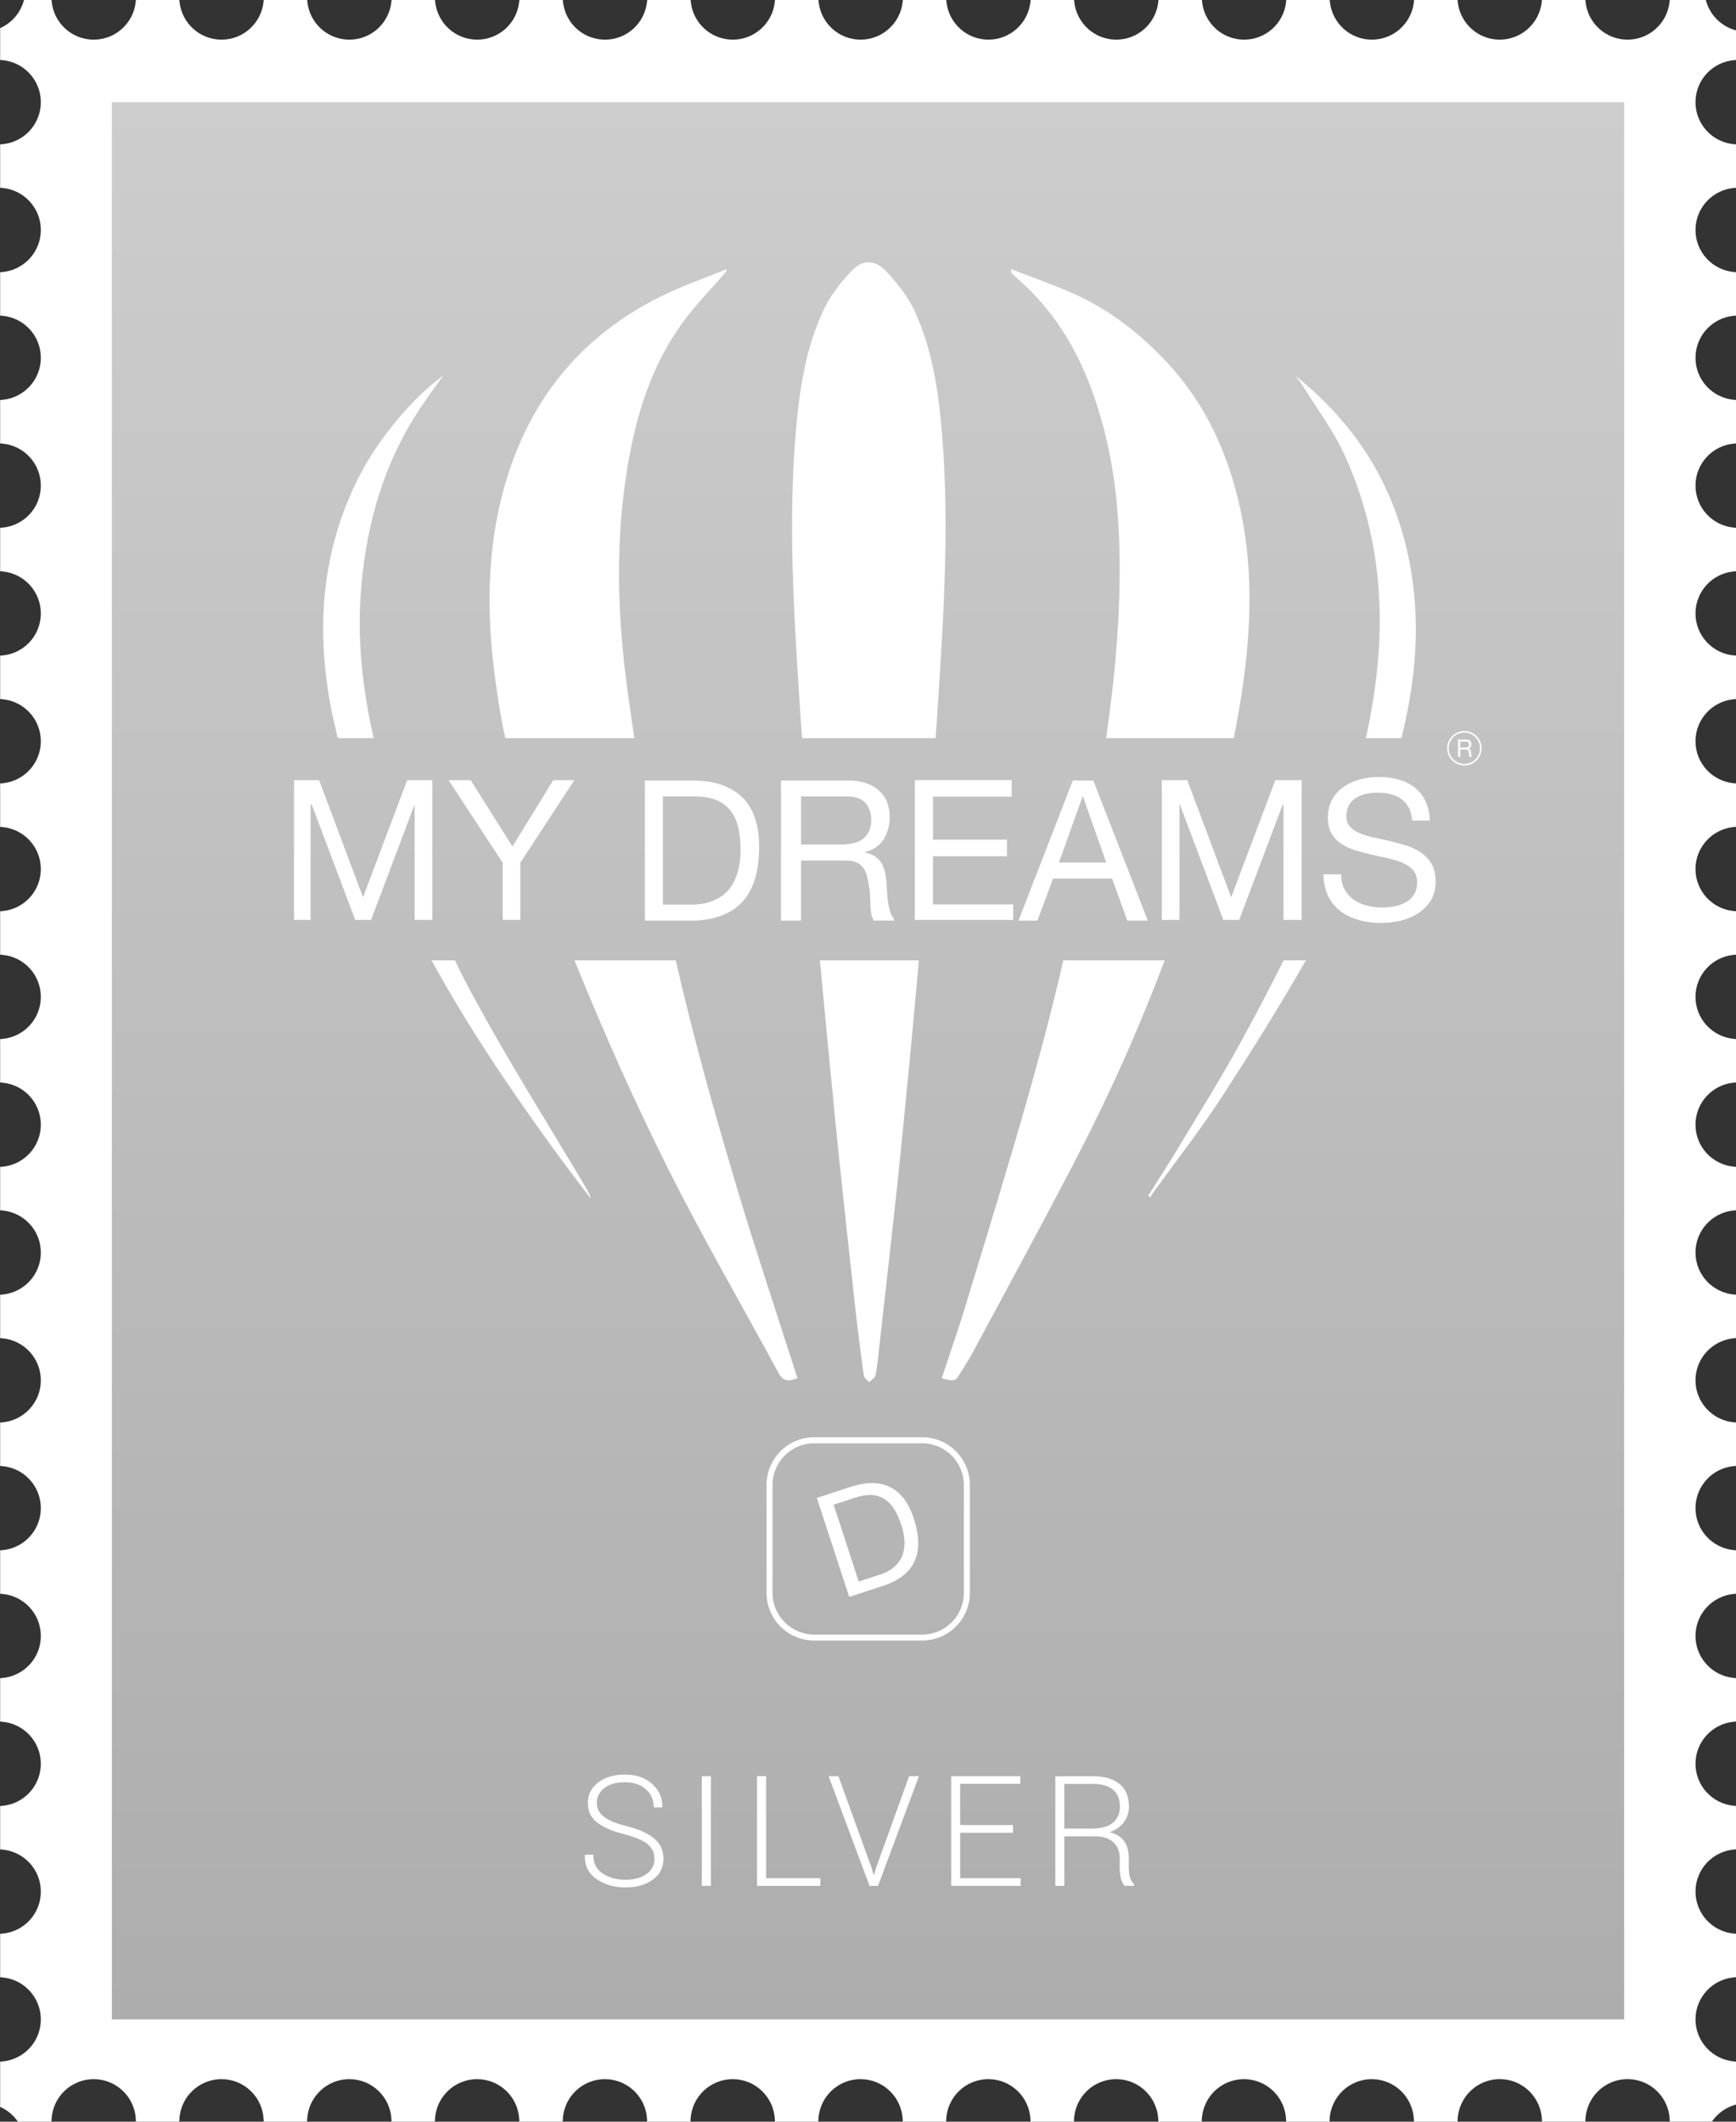 <?xml version="1.0" encoding="utf-8"?>
<!-- Generator: Adobe Illustrator 19.1.0, SVG Export Plug-In . SVG Version: 6.00 Build 0)  -->
<svg version="1.1" id="Слой_1" xmlns="http://www.w3.org/2000/svg" xmlns:xlink="http://www.w3.org/1999/xlink" x="0px" y="0px"
	 viewBox="252.64 365.945 90 110" style="enable-background:new 252.64 365.945 90 110;" xml:space="preserve">
<rect x="252.64" y="365.945" width="90" height="110" fill="#333333" stroke="none"/>
<style type="text/css">
	.st0{fill:#FFFFFF;}
	.st1{fill:url(#SVGID_1_);}
</style>
<g>
	<g>
		<g>
			<path class="st0" d="M325.945,475.945l-0.004-0.109c-0.05-1.165-1.007-2.096-2.185-2.096
				l0,0c-1.177-0.001-2.134,0.93-2.185,2.096l0,0l-0.004,0.108h-2.248l-0.004-0.108
				c-0.05-1.165-1.007-2.096-2.184-2.096l0,0c-1.178-0.001-2.136,0.93-2.185,2.096
				l0,0l-0.005,0.109h-2.248l-0.004-0.109c-0.049-1.165-1.007-2.096-2.184-2.096l0,0
				c-1.178-0.001-2.135,0.93-2.185,2.096l0,0l-0.004,0.108h-2.249l-0.004-0.108
				c-0.05-1.165-1.007-2.096-2.184-2.096l0,0
				c-1.178-0.001-2.135,0.93-2.185,2.096l0,0l-0.004,0.109h-2.248l-0.004-0.109
				c-0.05-1.165-1.007-2.096-2.185-2.096l0,0c-1.178-0.001-2.135,0.93-2.184,2.096
				l0,0l-0.005,0.108h-2.249l-0.004-0.108c-0.05-1.165-1.007-2.096-2.184-2.096l0,0
				c-1.178-0.001-2.136,0.93-2.185,2.096l0,0l-0.005,0.109h-2.247l-0.004-0.109
				c-0.05-1.165-1.007-2.096-2.185-2.096l0,0c-1.177-0.001-2.135,0.93-2.184,2.096
				l0,0l-0.004,0.108h-2.249l-0.004-0.108c-0.05-1.165-1.007-2.096-2.184-2.096l0,0
				c-1.177-0.001-2.136,0.93-2.185,2.096l0,0l-0.005,0.109h-2.248l-0.004-0.109
				c-0.049-1.165-1.007-2.096-2.184-2.096l0,0c-1.177-0.001-2.135,0.93-2.185,2.096
				l0,0l-0.004,0.108h-2.249l-0.004-0.108c-0.049-1.165-1.007-2.096-2.184-2.096l0,0
				c-1.177-0.001-2.135,0.93-2.184,2.096l0,0l-0.005,0.109h-2.248l-0.004-0.109
				c-0.049-1.165-1.007-2.096-2.185-2.096l0,0
				c-1.178-0.001-2.135,0.93-2.184,2.096l0,0l-0.004,0.109h-1.74l-0.034-0.048
				c-0.213-0.293-0.495-0.532-0.825-0.69l0,0l-0.064-0.031v-2.344l0.104-0.008
				c1.123-0.093,2.006-1.033,2.006-2.18l0,0c0-1.148-0.883-2.087-2.006-2.18l0,0
				l-0.104-0.009v-2.249l0.104-0.009c1.123-0.093,2.006-1.032,2.006-2.18l0,0
				c0-1.148-0.883-2.087-2.006-2.181l0,0l-0.104-0.008v-2.25l0.104-0.008
				c1.123-0.093,2.006-1.033,2.006-2.18l0,0c0-1.148-0.883-2.087-2.006-2.181l0,0
				l-0.104-0.009v-2.249l0.104-0.009c1.123-0.093,2.006-1.032,2.006-2.18l0,0
				c0-1.147-0.883-2.087-2.006-2.18l0,0l-0.104-0.009v-2.25l0.104-0.008
				c1.123-0.093,2.006-1.033,2.006-2.18l0,0c0-1.148-0.883-2.087-2.006-2.18l0,0
				l-0.104-0.009v-2.249l0.104-0.008c1.123-0.093,2.006-1.033,2.006-2.18l0,0
				c0-1.148-0.883-2.087-2.006-2.18l0,0l-0.104-0.009v-2.25l0.104-0.008
				c1.123-0.093,2.006-1.033,2.006-2.18l0,0c0-1.147-0.883-2.087-2.006-2.18l0,0
				l-0.104-0.009v-2.249l0.104-0.009c1.123-0.093,2.006-1.033,2.006-2.18l0,0
				c0-1.148-0.883-2.087-2.006-2.18l0,0l-0.104-0.008v-2.25l0.104-0.009
				c1.123-0.093,2.006-1.033,2.006-2.18l0,0c0-1.147-0.883-2.087-2.006-2.18l0,0
				l-0.104-0.008v-2.25l0.104-0.008c1.123-0.093,2.006-1.033,2.006-2.18l0,0
				c0-1.147-0.883-2.087-2.006-2.18l0,0l-0.104-0.009v-2.25l0.104-0.008
				c1.123-0.093,2.006-1.033,2.006-2.18l0,0c0-1.148-0.883-2.087-2.006-2.18l0,0
				l-0.104-0.009v-2.249l0.104-0.008c1.123-0.093,2.006-1.033,2.006-2.18l0,0
				c0-1.147-0.883-2.087-2.006-2.18l0,0l-0.104-0.009v-2.25l0.104-0.008
				c1.123-0.093,2.006-1.033,2.006-2.18l0,0c0-1.148-0.883-2.088-2.006-2.18l0,0
				l-0.104-0.009v-2.249l0.104-0.009c1.123-0.093,2.006-1.033,2.006-2.18l0,0
				c0-1.148-0.883-2.087-2.006-2.18l0,0l-0.104-0.009v-2.249l0.104-0.009
				c1.123-0.093,2.006-1.033,2.006-2.18l0,0c0-1.147-0.883-2.087-2.006-2.18l0,0
				l-0.104-0.008v-2.25l0.104-0.008c1.123-0.093,2.006-1.033,2.006-2.18l0,0
				c0-1.147-0.883-2.087-2.006-2.18l0,0l-0.104-0.009v-1.65l0.064-0.03
				c0.551-0.266,0.974-0.755,1.15-1.35l0,0l0.024-0.081h1.426l0.011,0.102
				c0.116,1.099,1.046,1.957,2.177,1.956l0,0c1.13,0.001,2.061-0.857,2.177-1.956
				l0,0l0.011-0.102h2.251l0.011,0.102c0.116,1.099,1.046,1.957,2.177,1.956l0,0
				c1.13,0.001,2.06-0.857,2.177-1.956l0,0l0.011-0.102h2.252l0.01,0.102
				c0.116,1.099,1.047,1.957,2.177,1.956l0,0c1.13,0.001,2.06-0.857,2.177-1.956
				l0,0l0.011-0.102h2.251l0.011,0.102c0.116,1.099,1.047,1.957,2.177,1.956l0,0
				c1.13,0.001,2.06-0.857,2.176-1.956l0,0l0.011-0.102h2.251l0.011,0.102
				c0.116,1.099,1.046,1.957,2.177,1.956l0,0c1.131,0.001,2.06-0.857,2.177-1.956
				l0,0l0.011-0.102h2.25l0.011,0.102c0.116,1.099,1.047,1.957,2.177,1.956l0,0
				c1.13,0.001,2.06-0.857,2.177-1.956l0,0l0.011-0.102h2.251l0.011,0.102
				c0.116,1.099,1.046,1.957,2.177,1.956l0,0c1.13,0.001,2.06-0.857,2.177-1.956
				l0,0l0.01-0.102h2.251l0.011,0.102c0.117,1.099,1.047,1.957,2.177,1.956l0,0
				c1.13,0.001,2.06-0.857,2.177-1.956l0,0l0.011-0.102h2.251l0.011,0.102
				c0.117,1.099,1.047,1.957,2.177,1.956l0,0c1.13,0.001,2.06-0.857,2.177-1.956
				l0,0l0.011-0.102h2.251l0.012,0.102c0.116,1.099,1.046,1.957,2.177,1.956l0,0
				c1.13,0.001,2.06-0.857,2.176-1.956l0,0l0.01-0.102h2.251l0.011,0.102
				c0.116,1.099,1.046,1.957,2.177,1.956l0,0c1.131,0.001,2.06-0.857,2.177-1.956
				l0,0l0.01-0.102h2.251l0.012,0.102c0.116,1.099,1.047,1.957,2.177,1.956l0,0
				c1.13,0.001,2.06-0.857,2.177-1.956l0,0l0.011-0.102h2.251l0.011,0.102
				c0.116,1.099,1.046,1.957,2.177,1.956l0,0c1.13,0.001,2.06-0.857,2.177-1.956
				l0,0l0.011-0.102h1.866l0.025,0.081c0.209,0.707,0.766,1.265,1.473,1.476l0,0
				l0.081,0.024v1.53l-0.104,0.009c-1.123,0.093-2.007,1.033-2.007,2.18l0,0
				c0,1.147,0.884,2.087,2.007,2.18l0,0l0.104,0.008v2.25l-0.104,0.008
				c-1.123,0.093-2.007,1.033-2.007,2.18l0,0c0,1.147,0.884,2.086,2.007,2.18l0,0
				l0.103,0.008v2.25l-0.103,0.008c-1.123,0.093-2.007,1.033-2.007,2.18l0,0
				c0,1.147,0.884,2.086,2.007,2.18l0,0l0.104,0.008v2.25l-0.104,0.009
				c-1.123,0.093-2.007,1.033-2.007,2.18l0,0c0,1.146,0.884,2.086,2.007,2.18l0,0
				l0.103,0.008v2.25l-0.103,0.009c-1.123,0.093-2.007,1.033-2.007,2.18l0,0
				c0,1.147,0.884,2.087,2.007,2.18l0,0l0.104,0.008v2.25l-0.104,0.008
				c-1.123,0.093-2.007,1.033-2.007,2.18l0,0c0,1.147,0.884,2.086,2.007,2.18l0,0
				l0.103,0.008v2.25l-0.103,0.009c-1.123,0.093-2.007,1.033-2.007,2.18l0,0
				c0,1.147,0.884,2.087,2.007,2.18l0,0l0.104,0.008v2.25l-0.104,0.008
				c-1.123,0.093-2.007,1.033-2.007,2.18l0,0c0,1.147,0.884,2.086,2.007,2.18l0,0
				l0.103,0.008v2.25l-0.103,0.008c-1.123,0.093-2.007,1.033-2.007,2.18l0,0
				c0,1.147,0.884,2.086,2.007,2.18l0,0l0.104,0.008v2.25l-0.104,0.009
				c-1.123,0.093-2.007,1.033-2.007,2.18l0,0c0,1.147,0.884,2.087,2.007,2.18l0,0
				l0.103,0.008v2.25l-0.103,0.009c-1.123,0.093-2.007,1.033-2.007,2.18l0,0
				c0,1.147,0.884,2.086,2.007,2.18l0,0l0.104,0.008v2.25l-0.104,0.008
				c-1.123,0.093-2.007,1.033-2.007,2.18l0,0c0,1.147,0.884,2.086,2.007,2.18l0,0
				l0.103,0.008v2.25l-0.103,0.009c-1.123,0.093-2.007,1.033-2.007,2.18l0,0
				c0,1.147,0.884,2.086,2.007,2.18l0,0l0.103,0.008v2.25l-0.103,0.008
				c-1.123,0.094-2.007,1.033-2.006,2.181l0,0c-0.001,1.147,0.883,2.086,2.006,2.18
				l0,0l0.103,0.008v2.25l-0.103,0.008c-1.123,0.094-2.007,1.033-2.006,2.181l0,0
				c-0.001,1.146,0.883,2.086,2.006,2.18l0,0l0.103,0.008v2.25l-0.103,0.009
				c-1.123,0.093-2.007,1.033-2.006,2.18l0,0c-0.001,1.146,0.883,2.086,2.006,2.18
				l0,0l0.103,0.008v2.224l-0.08,0.024c-0.467,0.14-0.868,0.431-1.148,0.818l0,0
				l-0.035,0.047h-2.179l-0.005-0.108c-0.049-1.165-1.007-2.096-2.184-2.096l0,0
				c-1.178-0.001-2.135,0.93-2.184,2.096l0,0l-0.005,0.108h-2.248l-0.004-0.108
				c-0.05-1.165-1.007-2.096-2.184-2.096l0,0
				c-1.178-0.001-2.136,0.93-2.185,2.096l0,0l-0.005,0.109H325.945L325.945,475.945z
				 M341.262,475.718c0.289-0.381,0.688-0.674,1.151-0.83l0,0v-1.85
				c-1.189-0.15-2.11-1.164-2.11-2.394l0,0c0.001-1.231,0.921-2.244,2.11-2.395
				l0,0v-1.837c-1.189-0.15-2.11-1.164-2.11-2.394l0,0
				c0.001-1.231,0.921-2.245,2.11-2.395l0,0v-1.837
				c-1.189-0.15-2.11-1.164-2.11-2.394l0,0c0.001-1.231,0.921-2.245,2.11-2.395
				l0,0v-1.837c-1.189-0.15-2.11-1.165-2.11-2.395l0,0
				c0-1.23,0.92-2.244,2.11-2.395l0,0v-1.836
				c-1.189-0.151-2.11-1.165-2.11-2.395l0,0c0-1.231,0.92-2.244,2.109-2.395l0,0
				v-1.836c-1.189-0.151-2.109-1.165-2.109-2.395l0,0
				c0-1.231,0.92-2.245,2.11-2.395l0,0v-1.837
				c-1.189-0.15-2.11-1.164-2.11-2.395l0,0c0-1.23,0.92-2.244,2.109-2.395l0,0
				v-1.836c-1.189-0.151-2.109-1.165-2.109-2.395l0,0
				c0-1.231,0.92-2.245,2.11-2.395l0,0v-1.837
				c-1.189-0.15-2.11-1.164-2.11-2.395l0,0c0-1.23,0.92-2.244,2.109-2.395l0,0
				v-1.837c-1.189-0.151-2.109-1.164-2.109-2.395l0,0
				c0-1.23,0.92-2.244,2.11-2.395l0,0v-1.836
				c-1.189-0.151-2.11-1.165-2.11-2.395l0,0c0-1.231,0.92-2.244,2.109-2.395l0,0
				v-1.836c-1.189-0.151-2.109-1.165-2.109-2.395l0,0
				c0-1.231,0.92-2.245,2.11-2.395l0,0v-1.837
				c-1.189-0.15-2.11-1.164-2.11-2.394l0,0c0-1.231,0.92-2.245,2.109-2.396l0,0
				v-1.836c-1.189-0.151-2.109-1.165-2.109-2.395l0,0
				c0-1.231,0.92-2.245,2.11-2.395l0,0v-1.837
				c-1.189-0.15-2.11-1.164-2.11-2.395l0,0c0-1.23,0.92-2.244,2.109-2.395l0,0
				v-1.837c-1.189-0.151-2.109-1.164-2.109-2.395l0,0
				c0-1.23,0.92-2.244,2.109-2.395l0,0v-1.157
				c-0.715-0.241-1.279-0.806-1.518-1.522l0,0h-1.497
				c-0.173,1.165-1.177,2.058-2.389,2.058l0,0c-1.212,0-2.215-0.893-2.389-2.058l0,0
				h-1.849c-0.173,1.165-1.176,2.058-2.388,2.058l0,0
				c-1.212,0-2.216-0.893-2.389-2.058l0,0h-1.848
				c-0.173,1.165-1.177,2.058-2.389,2.058l0,0c-1.213,0-2.216-0.893-2.389-2.058l0,0
				h-1.849c-0.173,1.164-1.176,2.058-2.388,2.058l0,0
				c-1.213,0-2.216-0.893-2.39-2.058l0,0h-1.848
				c-0.173,1.165-1.176,2.058-2.389,2.058l0,0c-1.213,0-2.216-0.893-2.389-2.058l0,0
				h-1.849c-0.173,1.165-1.177,2.058-2.389,2.058l0,0
				c-1.212,0-2.216-0.893-2.389-2.058l0,0h-1.849
				c-0.173,1.165-1.176,2.058-2.389,2.058l0,0c-1.212,0-2.215-0.893-2.389-2.058l0,0
				h-1.849c-0.173,1.164-1.176,2.058-2.388,2.058l0,0
				c-1.213,0-2.216-0.893-2.389-2.058l0,0h-1.848
				c-0.173,1.165-1.177,2.058-2.389,2.058l0,0c-1.213,0-2.216-0.893-2.389-2.058l0,0
				h-1.849c-0.173,1.165-1.176,2.058-2.388,2.058l0,0
				c-1.213,0-2.216-0.893-2.39-2.058l0,0h-1.848
				c-0.173,1.165-1.177,2.058-2.389,2.058l0,0c-1.213,0-2.216-0.893-2.389-2.058l0,0
				h-1.849c-0.173,1.165-1.176,2.058-2.389,2.058l0,0
				c-1.212,0-2.216-0.893-2.389-2.058l0,0h-1.848
				c-0.174,1.165-1.177,2.058-2.389,2.058l0,0c-1.212,0-2.215-0.893-2.389-2.058l0,0
				h-1.057c-0.201,0.597-0.628,1.089-1.179,1.376l0,0v1.303
				c1.189,0.15,2.11,1.164,2.11,2.395l0,0c0,1.231-0.92,2.245-2.11,2.395l0,0
				v1.837c1.189,0.15,2.11,1.164,2.11,2.395l0,0c0,1.231-0.92,2.245-2.11,2.395
				l0,0v1.837c1.189,0.15,2.11,1.164,2.11,2.395l0,0
				c0,1.23-0.92,2.245-2.11,2.395l0,0v1.836c1.189,0.15,2.11,1.165,2.11,2.396
				l0,0c0,1.23-0.92,2.244-2.11,2.394l0,0v1.837
				c1.189,0.15,2.11,1.164,2.11,2.395l0,0c0,1.231-0.92,2.245-2.11,2.395l0,0
				v1.836c1.189,0.151,2.11,1.165,2.11,2.395l0,0c0,1.23-0.92,2.245-2.11,2.395
				l0,0v1.836c1.189,0.15,2.11,1.164,2.11,2.395l0,0
				c0,1.231-0.92,2.245-2.11,2.395l0,0v1.837c1.189,0.15,2.11,1.164,2.11,2.395
				l0,0c0,1.231-0.92,2.245-2.11,2.395l0,0v1.837
				c1.189,0.15,2.11,1.164,2.11,2.395l0,0c0,1.23-0.92,2.245-2.11,2.395l0,0
				v1.836c1.189,0.15,2.11,1.165,2.11,2.395l0,0c0,1.231-0.92,2.245-2.11,2.395
				l0,0v1.837c1.189,0.15,2.11,1.164,2.11,2.395l0,0
				c0,1.231-0.92,2.245-2.11,2.395l0,0v1.836c1.189,0.151,2.11,1.165,2.11,2.395
				l0,0c0,1.23-0.92,2.245-2.11,2.395l0,0v1.836
				c1.189,0.15,2.11,1.164,2.11,2.395l0,0c-0.001,1.231-0.921,2.245-2.11,2.395
				l0,0v1.837c1.189,0.15,2.11,1.164,2.11,2.395l0,0
				c0,1.23-0.92,2.244-2.11,2.394l0,0v1.837c1.189,0.15,2.11,1.164,2.11,2.395
				l0,0c0,1.231-0.92,2.244-2.11,2.395l0,0v1.837
				c1.189,0.15,2.11,1.163,2.11,2.395l0,0c0,1.23-0.92,2.244-2.11,2.394l0,0
				v1.997c0.319,0.165,0.595,0.399,0.811,0.683l0,0h1.411
				c0.107-1.234,1.141-2.204,2.403-2.204l0,0c1.263,0,2.297,0.97,2.404,2.204l0,0
				h1.819c0.108-1.234,1.141-2.204,2.404-2.204l0,0c1.263,0,2.297,0.97,2.404,2.205
				l0,0h1.819c0.107-1.235,1.14-2.205,2.404-2.205l0,0
				c1.263,0,2.296,0.97,2.404,2.204l0,0h1.819c0.108-1.234,1.141-2.204,2.404-2.204
				l0,0c1.263,0,2.297,0.97,2.403,2.205l0,0h1.819
				c0.107-1.235,1.141-2.205,2.404-2.205l0,0c1.263,0,2.296,0.97,2.404,2.204l0,0
				h1.819c0.108-1.234,1.14-2.204,2.404-2.204l0,0c1.263,0,2.296,0.97,2.403,2.205
				l0,0h1.82c0.107-1.235,1.14-2.205,2.403-2.205l0,0c1.263,0,2.296,0.97,2.404,2.204
				l0,0h1.819c0.107-1.234,1.14-2.204,2.404-2.204l0,0
				c1.263,0,2.297,0.97,2.404,2.205l0,0h1.819c0.107-1.235,1.14-2.205,2.404-2.205
				l0,0c1.263,0,2.296,0.97,2.404,2.204l0,0h1.819
				c0.108-1.234,1.141-2.204,2.404-2.204l0,0c1.263,0,2.297,0.97,2.403,2.205l0,0
				h1.819c0.107-1.235,1.14-2.205,2.404-2.205l0,0c1.263,0,2.296,0.97,2.404,2.204
				l0,0h1.819c0.108-1.234,1.141-2.204,2.404-2.204l0,0
				c1.263,0,2.296,0.97,2.403,2.205l0,0h1.82c0.107-1.235,1.14-2.205,2.404-2.205
				l0,0c1.263,0,2.296,0.97,2.404,2.205l0,0H341.262L341.262,475.718z"/>
			<path class="st0" d="M340.417,470.644c0-1.207,0.929-2.195,2.11-2.293v-2.041
				c-1.181-0.099-2.11-1.086-2.11-2.293c0-1.207,0.929-2.195,2.11-2.293v-2.041
				c-1.181-0.099-2.11-1.086-2.11-2.293c0-1.207,0.929-2.195,2.11-2.293v-2.041
				c-1.181-0.098-2.11-1.086-2.11-2.293c0-1.207,0.929-2.195,2.11-2.293v-2.041
				c-1.181-0.098-2.11-1.086-2.11-2.293c0-1.207,0.929-2.195,2.11-2.293v-2.041
				c-1.181-0.098-2.11-1.086-2.11-2.293c0-1.207,0.929-2.195,2.11-2.293v-2.041
				c-1.181-0.098-2.11-1.086-2.11-2.293c0-1.207,0.929-2.195,2.11-2.293v-2.041
				c-1.181-0.098-2.11-1.087-2.11-2.293c0-1.207,0.929-2.195,2.11-2.293v-2.041
				c-1.181-0.098-2.11-1.086-2.11-2.293s0.929-2.195,2.11-2.293v-2.041
				c-1.181-0.098-2.11-1.087-2.11-2.293c0-1.207,0.929-2.195,2.11-2.293v-2.041
				c-1.181-0.098-2.11-1.086-2.11-2.293c0-1.207,0.929-2.195,2.11-2.293v-2.041
				c-1.181-0.098-2.11-1.087-2.11-2.293s0.929-2.195,2.11-2.293v-2.041
				c-1.181-0.098-2.11-1.086-2.11-2.293c0-1.207,0.929-2.195,2.11-2.293v-2.041
				c-1.181-0.098-2.11-1.087-2.11-2.293c0-1.207,0.929-2.195,2.11-2.293v-2.041
				c-1.181-0.098-2.11-1.086-2.11-2.293c0-1.207,0.929-2.195,2.11-2.293v-2.041
				c-1.181-0.098-2.11-1.087-2.11-2.293c0-1.207,0.929-2.195,2.11-2.293v-1.342
				c-0.743-0.222-1.329-0.808-1.549-1.552h-1.68
				c-0.122,1.157-1.1,2.058-2.289,2.058c-1.189,0-2.167-0.901-2.289-2.058
				h-2.048c-0.122,1.157-1.1,2.058-2.289,2.058
				c-1.189,0-2.167-0.901-2.289-2.058h-2.048
				c-0.122,1.157-1.1,2.058-2.289,2.058s-2.167-0.901-2.289-2.058H319.419
				c-0.122,1.157-1.1,2.058-2.289,2.058c-1.189,0-2.167-0.901-2.289-2.058
				h-2.048c-0.122,1.157-1.101,2.058-2.289,2.058c-1.189,0-2.167-0.901-2.289-2.058
				h-2.048c-0.122,1.157-1.1,2.058-2.289,2.058
				c-1.189,0-2.167-0.901-2.289-2.058h-2.048
				c-0.122,1.157-1.1,2.058-2.289,2.058c-1.189,0-2.167-0.901-2.289-2.058
				h-2.048c-0.122,1.157-1.1,2.058-2.289,2.058c-1.189,0-2.167-0.901-2.289-2.058
				h-2.048c-0.122,1.157-1.101,2.058-2.289,2.058
				c-1.189,0-2.167-0.901-2.289-2.058h-2.048
				c-0.122,1.157-1.1,2.058-2.289,2.058c-1.189,0-2.167-0.901-2.289-2.058
				h-2.048c-0.122,1.157-1.1,2.058-2.29,2.058
				c-1.189,0-2.167-0.901-2.289-2.058h-2.048
				c-0.122,1.157-1.1,2.058-2.289,2.058c-1.189,0-2.167-0.901-2.289-2.058
				h-2.048c-0.122,1.157-1.1,2.058-2.289,2.058s-2.167-0.901-2.289-2.058h-1.24
				c-0.185,0.626-0.63,1.14-1.209,1.419v1.475
				c1.181,0.098,2.11,1.086,2.11,2.293c0,1.207-0.929,2.195-2.11,2.293v2.041
				c1.181,0.098,2.11,1.086,2.11,2.293c0,1.207-0.929,2.195-2.11,2.293v2.041
				c1.181,0.098,2.11,1.086,2.11,2.293c0,1.207-0.929,2.195-2.11,2.293v2.041
				c1.181,0.098,2.11,1.086,2.11,2.293c0,1.207-0.929,2.195-2.11,2.293v2.041
				c1.181,0.098,2.11,1.086,2.11,2.293s-0.929,2.195-2.11,2.293v2.041
				c1.181,0.098,2.11,1.086,2.11,2.293s-0.929,2.195-2.11,2.293v2.041
				c1.181,0.098,2.11,1.086,2.11,2.293s-0.929,2.195-2.11,2.293v2.041
				c1.181,0.098,2.11,1.086,2.11,2.293s-0.929,2.195-2.11,2.293v2.041
				c1.181,0.098,2.11,1.086,2.11,2.293c0,1.207-0.929,2.195-2.11,2.293v2.041
				c1.181,0.098,2.11,1.086,2.11,2.293c0,1.207-0.929,2.195-2.11,2.293v2.041
				c1.181,0.098,2.11,1.086,2.11,2.293s-0.929,2.195-2.11,2.293v2.041
				c1.181,0.098,2.11,1.086,2.11,2.293c0,1.207-0.929,2.195-2.11,2.293v2.041
				c1.181,0.098,2.11,1.086,2.11,2.293c0,1.207-0.929,2.195-2.11,2.293v2.041
				c1.181,0.098,2.11,1.086,2.11,2.293c0,1.207-0.929,2.195-2.11,2.293v2.041
				c1.181,0.098,2.11,1.086,2.11,2.293c0,1.207-0.929,2.195-2.11,2.293v2.041
				c1.181,0.098,2.11,1.086,2.11,2.293c0,1.207-0.929,2.195-2.11,2.293v2.168
				c0.346,0.167,0.644,0.417,0.867,0.726h1.573
				c0.052-1.225,1.059-2.204,2.297-2.204c1.239,0,2.246,0.979,2.298,2.204h2.031
				c0.052-1.225,1.059-2.204,2.298-2.204c1.239,0,2.246,0.979,2.297,2.204h2.031
				c0.052-1.225,1.059-2.204,2.297-2.204c1.239,0,2.246,0.979,2.298,2.204h2.031
				c0.052-1.225,1.059-2.204,2.298-2.204c1.239,0,2.246,0.979,2.297,2.204h2.031
				c0.052-1.225,1.059-2.204,2.297-2.204c1.239,0,2.246,0.979,2.298,2.204h2.031
				c0.052-1.225,1.059-2.204,2.298-2.204s2.246,0.979,2.297,2.204h2.031
				c0.052-1.225,1.059-2.204,2.297-2.204c1.239,0,2.246,0.979,2.298,2.204h2.031
				c0.052-1.225,1.059-2.204,2.298-2.204s2.246,0.979,2.297,2.204h2.031
				c0.052-1.225,1.059-2.204,2.297-2.204s2.246,0.979,2.298,2.204h2.031
				c0.052-1.225,1.059-2.204,2.298-2.204c1.239,0,2.246,0.979,2.297,2.204h2.031
				c0.052-1.225,1.059-2.204,2.297-2.204s2.246,0.979,2.298,2.204h2.031
				c0.052-1.225,1.059-2.204,2.298-2.204c1.239,0,2.246,0.979,2.297,2.204h2.031
				c0.052-1.225,1.059-2.204,2.297-2.204c1.239,0,2.246,0.979,2.297,2.204h2.013
				c0.294-0.407,0.716-0.713,1.207-0.86v-2.035
				C341.346,472.839,340.417,471.851,340.417,470.644z"/>
		</g>
		
			<linearGradient id="SVGID_1_" gradientUnits="userSpaceOnUse" x1="297.64" y1="470.645" x2="297.64" y2="371.245" gradientTransform="matrix(1 0 0 -1 0 841.89)">
			<stop  offset="0" style="stop-color:#CDCDCD"/>
			<stop  offset="1" style="stop-color:#ADADAD"/>
		</linearGradient>
		<polygon class="st1" points="336.841,470.645 258.44,470.645 258.44,371.245 336.841,371.245 
					"/>
	</g>
	<g>
		<path class="st0" d="M286.569,462.322c0-0.309-0.116-0.562-0.348-0.759
			c-0.232-0.196-0.635-0.37-1.211-0.521c-0.623-0.156-1.094-0.359-1.414-0.609
			c-0.32-0.25-0.48-0.587-0.48-1.012c0-0.435,0.179-0.789,0.537-1.063
			c0.358-0.273,0.819-0.41,1.381-0.41c0.586,0,1.059,0.163,1.418,0.488
			s0.534,0.723,0.523,1.192l-0.012,0.023h-0.43c0-0.38-0.135-0.693-0.404-0.938
			c-0.269-0.245-0.635-0.367-1.096-0.367c-0.456,0-0.812,0.102-1.069,0.305
			c-0.257,0.203-0.385,0.456-0.385,0.758c0,0.287,0.119,0.525,0.356,0.717
			c0.237,0.191,0.646,0.36,1.227,0.506c0.612,0.156,1.078,0.367,1.397,0.633
			c0.319,0.266,0.479,0.616,0.479,1.051c0,0.453-0.185,0.814-0.557,1.082
			c-0.371,0.268-0.844,0.402-1.42,0.402c-0.568,0-1.063-0.143-1.487-0.428
			c-0.423-0.285-0.628-0.701-0.615-1.248l0.008-0.023h0.43
			c0,0.441,0.165,0.769,0.496,0.982c0.331,0.213,0.72,0.319,1.168,0.319
			c0.451,0,0.815-0.099,1.092-0.296C286.43,462.909,286.569,462.647,286.569,462.322z
			"/>
		<path class="st0" d="M289.494,463.719h-0.469v-5.688h0.469V463.719z"/>
		<path class="st0" d="M292.357,463.32h2.813v0.398h-3.282v-5.688h0.469V463.32z"/>
		<path class="st0" d="M297.817,462.758l0.113,0.379h0.023l0.113-0.379l1.707-4.727h0.508
			l-2.121,5.688h-0.441l-2.121-5.688h0.508L297.817,462.758z"/>
		<path class="st0" d="M305.157,460.965h-2.739v2.356h3.137v0.398h-3.602v-5.688h3.582
			v0.398h-3.117v2.137h2.739V460.965z"/>
		<path class="st0" d="M307.817,461.148v2.571h-0.465v-5.684h1.926
			c0.609,0,1.077,0.134,1.402,0.4c0.326,0.267,0.488,0.657,0.488,1.17
			c0,0.302-0.087,0.572-0.262,0.811c-0.174,0.238-0.421,0.412-0.738,0.521
			c0.352,0.088,0.605,0.247,0.76,0.475c0.155,0.228,0.233,0.514,0.233,0.858
			v0.535c0,0.177,0.021,0.336,0.062,0.477c0.042,0.141,0.111,0.255,0.207,0.344v0.094
			h-0.477c-0.096-0.094-0.164-0.225-0.203-0.395s-0.059-0.345-0.059-0.527v-0.52
			c0-0.349-0.113-0.624-0.338-0.826c-0.225-0.202-0.54-0.303-0.944-0.303H307.817z
			 M307.817,460.75h1.402c0.513,0,0.888-0.104,1.125-0.311
			c0.237-0.207,0.355-0.486,0.355-0.838c0-0.375-0.118-0.663-0.353-0.865
			c-0.236-0.202-0.592-0.303-1.069-0.303h-1.461V460.75z"/>
	</g>
	<g>
		<g id="Rounded_Rectangle_1_3_">
			<g>
				<path class="st0" d="M300.45,450.859h-5.599c-1.284,0-2.328-1.044-2.328-2.328v-5.6
					c0-1.284,1.044-2.328,2.328-2.328h5.599c1.284,0,2.328,1.044,2.328,2.328v5.6
					C302.779,449.814,301.734,450.859,300.45,450.859z M294.851,440.629
					c-1.269,0-2.301,1.032-2.301,2.301v5.6c0,1.269,1.032,2.301,2.301,2.301h5.599
					c1.269,0,2.301-1.032,2.301-2.301v-5.6c0-1.269-1.032-2.301-2.301-2.301H294.851z"/>
			</g>
			<g>
				<path class="st0" d="M300.45,440.772c1.19,0,2.159,0.969,2.159,2.159v5.6
					c0,1.191-0.969,2.159-2.159,2.159h-5.599c-1.19,0-2.159-0.969-2.159-2.159
					v-5.6c0-1.191,0.969-2.159,2.159-2.159H300.45 M300.45,440.46h-5.599
					c-1.364,0-2.47,1.106-2.47,2.47v5.6c0,1.364,1.106,2.47,2.47,2.47h5.599
					c1.364,0,2.47-1.106,2.47-2.47v-5.6
					C302.921,441.566,301.815,440.46,300.45,440.46L300.45,440.46z"/>
			</g>
		</g>
		<path class="st0" d="M293.708,436.543c0.09,0.28,0.178,0.553,0.276,0.858
			c-0.418,0.147-0.723,0.21-0.976-0.26c-1.933-3.583-3.988-7.106-5.804-10.747
			c-1.706-3.42-3.271-6.935-4.706-10.477c-0.022-0.055-0.044-0.078-0.066-0.185
			h5.241c0.929,4.08,2.034,7.994,3.214,11.938
			C291.772,430.635,292.764,433.595,293.708,436.543z"/>
		<path class="st0" d="M278.835,404.216h6.691c-0.123-0.832-0.241-1.66-0.356-2.497
			c-0.528-3.876-0.644-7.761,0.015-11.646c0.444-2.62,1.216-5.118,2.769-7.301
			c0.7-0.983,1.563-1.848,2.353-2.768c-0.003-0.033-0.006-0.065-0.009-0.099
			c-1.152,0.474-2.338,0.88-3.45,1.435c-3.937,1.967-6.568,5.082-7.89,9.277
			c-1.023,3.246-1.12,6.563-0.722,9.912
			C278.384,401.777,278.587,403.089,278.835,404.216z"/>
		<path class="st0" d="M307.767,415.733c-0.552,2.416-1.159,4.694-1.815,7.012
			c-1.032,3.647-2.156,7.279-3.258,10.906c-0.379,1.246-0.813,2.481-1.234,3.754
			c0.714,0.167,0.712,0.168,1.017-0.349c0.194-0.329,0.409-0.647,0.59-0.983
			c1.729-3.217,3.479-6.443,5.172-9.679c1.805-3.452,3.375-6.93,4.784-10.661
			H307.767z"/>
		<path class="st0" d="M305.268,380.283c1.694,1.44,2.901,3.226,3.735,5.274
			c1.139,2.794,1.584,5.713,1.668,8.706c0.093,3.353-0.207,6.624-0.686,9.953
			h6.62c0.326-1.691,0.57-3.188,0.708-4.824
			c0.288-3.418,0.012-6.772-1.261-10.005c-0.671-1.705-1.613-3.239-2.843-4.579
			c-1.398-1.523-3.016-2.789-4.916-3.639c-1.036-0.464-2.114-0.834-3.25-1.276
			c0.03,0.179,0.027,0.203,0.037,0.213
			C305.141,380.166,305.202,380.227,305.268,380.283z"/>
		<path class="st0" d="M277.321,417.862c-0.379-0.697-0.744-1.378-1.095-2.13h-1.215
			c1.944,3.543,4.147,6.788,6.486,9.999c0.577,0.793,1.181,1.576,1.773,2.359
			c-0.083-0.313-0.25-0.562-0.406-0.824
			C281.006,424.144,279.058,421.051,277.321,417.862z"/>
		<path class="st0" d="M270.148,404.216h1.863c-0.596-2.631-0.884-5.266-0.628-8.013
			c0.298-3.201,1.167-6.213,2.934-8.932c0.413-0.636,0.87-1.24,1.307-1.86
			c-1.645,1.196-3.383,3.316-4.357,5.22c-1.989,3.892-2.263,7.984-1.433,12.197
			C269.928,403.3,270.034,403.679,270.148,404.216z"/>
		<path class="st0" d="M316.902,420.089c-1.032,1.872-2.172,3.694-3.276,5.526
			c-0.47,0.779-0.969,1.545-1.455,2.314c0.037,0.03,0.074,0.062,0.111,0.092
			c0.032-0.06,0.057-0.124,0.096-0.178c1.232-1.705,2.54-3.38,3.682-5.144
			c1.478-2.283,2.901-4.55,4.284-6.966h-1.157
			C318.464,417.182,317.69,418.659,316.902,420.089z"/>
		<path class="st0" d="M322.342,389.526c1.645,3.598,2.11,7.401,1.675,11.314
			c-0.128,1.147-0.32,2.248-0.566,3.376h1.842
			c0.86-3.436,1.07-6.838,0.144-10.319c-0.922-3.466-2.862-6.253-5.646-8.475
			c0.115,0.15,0.243,0.294,0.342,0.454
			C320.881,387.086,321.754,388.241,322.342,389.526z"/>
		<path class="st0" d="M295.954,424.149c0.306,3.054,0.642,6.116,0.977,9.168
			c0.144,1.316,0.313,2.636,0.491,3.95c0.016,0.118,0.184,0.226,0.281,0.338
			c0.113-0.119,0.299-0.227,0.327-0.357c0.09-0.426,0.127-0.858,0.175-1.289
			c0.402-3.641,0.834-7.301,1.195-10.944c0.306-3.086,0.604-6.141,0.876-9.282
			h-5.129C295.399,418.444,295.674,421.351,295.954,424.149z"/>
		<path class="st0" d="M294.221,404.216h3.446h3.477c0.049-0.591,0.098-1.396,0.143-2.102
			c0.298-4.66,0.581-9.307,0.164-13.973c-0.182-2.036-0.49-4.067-1.359-5.996
			c-0.346-0.77-0.915-1.514-1.542-2.164c-0.267-0.276-0.535-0.422-0.884-0.441
			c-0.349,0.019-0.601,0.164-0.868,0.44c-0.627,0.65-1.176,1.393-1.523,2.163
			c-0.868,1.929-1.179,3.959-1.361,5.994c-0.417,4.666-0.135,9.316,0.163,13.976
			C294.123,402.82,294.172,403.626,294.221,404.216z"/>
		<path class="st0" d="M300.013,444.667c-0.539-1.646-1.684-2.155-3.265-1.637l-1.761,0.576
			l1.679,5.132l1.761-0.576C300.138,447.602,300.575,446.385,300.013,444.667z
			 M298.296,447.568l-1.136,0.372l-1.303-3.982l1.15-0.376
			c1.258-0.412,1.953,0.181,2.353,1.402
			C299.979,446.874,298.764,447.415,298.296,447.568z"/>
		<g>
			<g>
				<polygon class="st0" points="267.883,406.391 267.883,413.639 268.742,413.639 
					268.742,407.652 268.798,407.652 271.056,413.639 271.877,413.639 274.135,407.652 
					274.138,407.652 274.138,413.639 275.051,413.639 275.051,406.391 273.75,406.391 
					271.462,412.466 269.183,406.391 				"/>
			</g>
			<g>
				<polygon class="st0" points="279.614,410.675 282.417,406.391 281.324,406.391 
					279.207,409.833 277.041,406.391 275.896,406.391 278.701,410.675 278.701,413.639 
					279.614,413.639 				"/>
			</g>
			<path class="st0" d="M291.095,407.258c-0.601-0.567-1.458-0.848-2.572-0.848h-2.451
				v7.265h2.451c0.601,0,1.12-0.105,1.559-0.274
				c0.439-0.169,0.8-0.424,1.083-0.745c0.284-0.321,0.493-0.721,0.628-1.19
				c0.135-0.469,0.203-1.01,0.203-1.618
				C291.996,408.687,291.695,407.825,291.095,407.258z M290.897,411.117
				c-0.091,0.314-0.208,0.575-0.349,0.784c-0.142,0.209-0.302,0.374-0.481,0.496
				c-0.179,0.121-0.359,0.214-0.542,0.278c-0.182,0.064-0.354,0.116-0.516,0.132
				c-0.162,0.017-0.297,0.036-0.405,0.036h-1.598v-5.605h1.618
				c0.445,0,0.82,0.049,1.124,0.174c0.304,0.125,0.552,0.301,0.744,0.54
				c0.192,0.24,0.331,0.527,0.415,0.867c0.084,0.341,0.127,0.726,0.127,1.158
				C291.034,410.424,290.988,410.803,290.897,411.117z"/>
			<path class="st0" d="M298.795,413.233c-0.051-0.159-0.09-0.336-0.116-0.512
				c-0.027-0.175-0.044-0.36-0.051-0.542c-0.007-0.182-0.017-0.364-0.03-0.539
				c-0.02-0.176-0.049-0.346-0.086-0.508c-0.037-0.162-0.095-0.31-0.172-0.441
				c-0.078-0.132-0.195-0.245-0.327-0.34c-0.132-0.095-0.317-0.162-0.524-0.203
				v-0.02c0.415-0.122,0.771-0.348,0.97-0.679
				c0.199-0.331,0.305-0.715,0.305-1.154c0-0.587-0.191-1.046-0.579-1.384
				c-0.388-0.338-0.923-0.503-1.612-0.503h-3.443v7.265h1.038v-3.114h2.314
				c0.236,0,0.425,0.027,0.567,0.098c0.142,0.071,0.257,0.161,0.344,0.279
				c0.088,0.118,0.152,0.255,0.192,0.413c0.04,0.159,0.074,0.325,0.101,0.5
				c0.034,0.176,0.054,0.354,0.061,0.536c0.007,0.182,0.013,0.353,0.02,0.511
				c0.007,0.159,0.022,0.323,0.045,0.451c0.024,0.128,0.069,0.221,0.137,0.325
				h1.073C298.922,413.467,298.846,413.392,298.795,413.233z M297.307,409.487
				c-0.152,0.098-0.329,0.161-0.532,0.195c-0.202,0.034-0.415,0.048-0.638,0.048
				h-1.97v-2.491h2.355c0.452,0,0.78,0.101,0.982,0.331
				c0.203,0.23,0.304,0.52,0.304,0.884c0,0.263-0.045,0.474-0.137,0.64
				C297.58,409.26,297.459,409.39,297.307,409.487z"/>
			<g>
				<polygon class="st0" points="300.069,406.391 300.069,413.639 305.169,413.639 305.169,412.833 
					301.008,412.833 301.008,410.337 304.847,410.337 304.847,409.478 301.008,409.478 
					301.008,407.25 305.089,407.25 305.089,406.391 				"/>
			</g>
			<path class="st0" d="M309.321,406.409h-1.063l-2.815,7.265h0.982l0.81-2.18h3.058
				l0.79,2.18h1.063L309.321,406.409z M307.539,410.664l1.225-3.425h0.02
				l1.205,3.425C309.989,410.664,307.539,410.664,307.539,410.664z"/>
			<g>
				<polygon class="st0" points="312.873,406.391 312.873,413.639 313.786,413.639 
					313.786,407.652 313.806,407.652 316.064,413.639 316.884,413.639 319.142,407.652 
					319.182,407.652 319.182,413.639 320.121,413.639 320.121,406.391 318.758,406.391 
					316.469,412.466 314.191,406.391 				"/>
			</g>
			<g>
				<path class="st0" d="M325.855,408.485h0.911c-0.014-0.403-0.09-0.724-0.228-1.011
					c-0.138-0.287-0.328-0.516-0.567-0.705c-0.24-0.189-0.518-0.323-0.835-0.411
					c-0.317-0.088-0.662-0.13-1.033-0.13c-0.331,0-0.653,0.043-0.967,0.128
					c-0.314,0.085-0.594,0.213-0.84,0.385c-0.247,0.172-0.444,0.392-0.592,0.658
					c-0.149,0.267-0.223,0.582-0.223,0.947c0,0.331,0.066,0.606,0.197,0.825
					c0.132,0.22,0.307,0.399,0.527,0.537c0.219,0.138,0.467,0.25,0.744,0.334
					c0.277,0.085,0.559,0.159,0.845,0.223c0.287,0.064,0.569,0.127,0.845,0.187
					c0.277,0.061,0.525,0.14,0.744,0.238c0.219,0.098,0.395,0.224,0.526,0.38
					c0.132,0.155,0.197,0.358,0.197,0.608c0,0.263-0.054,0.479-0.162,0.648
					c-0.108,0.169-0.25,0.302-0.425,0.4c-0.176,0.098-0.373,0.167-0.592,0.208
					c-0.219,0.041-0.437,0.061-0.653,0.061c-0.27,0-0.533-0.034-0.79-0.101
					c-0.257-0.067-0.481-0.172-0.673-0.314c-0.192-0.142-0.348-0.31-0.466-0.53
					c-0.118-0.219-0.177-0.451-0.177-0.773h-0.911
					c0,0.403,0.079,0.807,0.238,1.127c0.159,0.321,0.375,0.578,0.648,0.784
					c0.273,0.206,0.591,0.356,0.952,0.458c0.361,0.101,0.744,0.15,1.149,0.15
					c0.331,0,0.663-0.04,0.997-0.117c0.334-0.078,0.636-0.203,0.906-0.375
					c0.27-0.172,0.491-0.395,0.663-0.668c0.172-0.273,0.258-0.603,0.258-0.987
					c0-0.358-0.066-0.655-0.197-0.891c-0.132-0.236-0.307-0.432-0.527-0.587
					c-0.219-0.155-0.467-0.279-0.744-0.37c-0.277-0.091-0.559-0.17-0.846-0.238
					c-0.287-0.067-0.569-0.13-0.845-0.187c-0.277-0.057-0.525-0.13-0.744-0.218
					c-0.219-0.088-0.395-0.201-0.526-0.339c-0.132-0.138-0.197-0.319-0.197-0.542
					c0-0.236,0.045-0.434,0.137-0.592c0.091-0.159,0.213-0.285,0.365-0.38
					c0.152-0.094,0.326-0.162,0.521-0.203c0.196-0.04,0.395-0.061,0.598-0.061
					c0.499,0,0.909,0.099,1.23,0.332
					C325.614,407.605,325.801,407.948,325.855,408.485z"/>
			</g>
		</g>
		<path class="st0" d="M328.559,405.63c-0.492,0-0.892-0.4-0.892-0.892
			s0.4-0.892,0.892-0.892c0.492,0,0.892,0.4,0.892,0.892
			S329.051,405.63,328.559,405.63z M328.559,403.927
			c-0.447,0-0.811,0.364-0.811,0.811s0.364,0.811,0.811,0.811
			s0.811-0.364,0.811-0.811S329.006,403.927,328.559,403.927z"/>
		<path class="st0" d="M328.926,405.134c-0.006-0.02-0.011-0.04-0.014-0.062
			c-0.003-0.022-0.005-0.044-0.006-0.067c-0.001-0.023-0.002-0.045-0.004-0.067
			c-0.003-0.022-0.006-0.043-0.011-0.063c-0.005-0.02-0.012-0.038-0.021-0.055
			c-0.01-0.016-0.023-0.03-0.039-0.042c-0.016-0.012-0.038-0.02-0.063-0.025
			v-0.003c0.054-0.015,0.094-0.043,0.119-0.084
			c0.025-0.041,0.037-0.089,0.037-0.143c0-0.073-0.024-0.13-0.072-0.172
			c-0.048-0.042-0.115-0.063-0.201-0.063h-0.422v0.898h0.119v-0.383h0.292
			c0.029,0,0.053,0.004,0.07,0.013c0.018,0.009,0.032,0.021,0.043,0.035
			c0.011,0.015,0.019,0.032,0.024,0.052c0.005,0.02,0.009,0.04,0.013,0.062
			c0.004,0.022,0.007,0.044,0.008,0.067c0.001,0.023,0.002,0.044,0.003,0.063
			c0.001,0.02,0.003,0.038,0.006,0.053c0.003,0.016,0.009,0.029,0.017,0.038
			h0.133C328.942,405.172,328.932,405.154,328.926,405.134z M328.741,404.672
			c-0.019,0.012-0.041,0.02-0.066,0.025c-0.025,0.004-0.052,0.006-0.079,0.006
			h-0.249v-0.313h0.297c0.056,0,0.097,0.014,0.122,0.043
			c0.025,0.028,0.038,0.065,0.038,0.111c0,0.033-0.006,0.059-0.017,0.08
			C328.775,404.643,328.76,404.66,328.741,404.672z"/>
	</g>
</g>
</svg>
